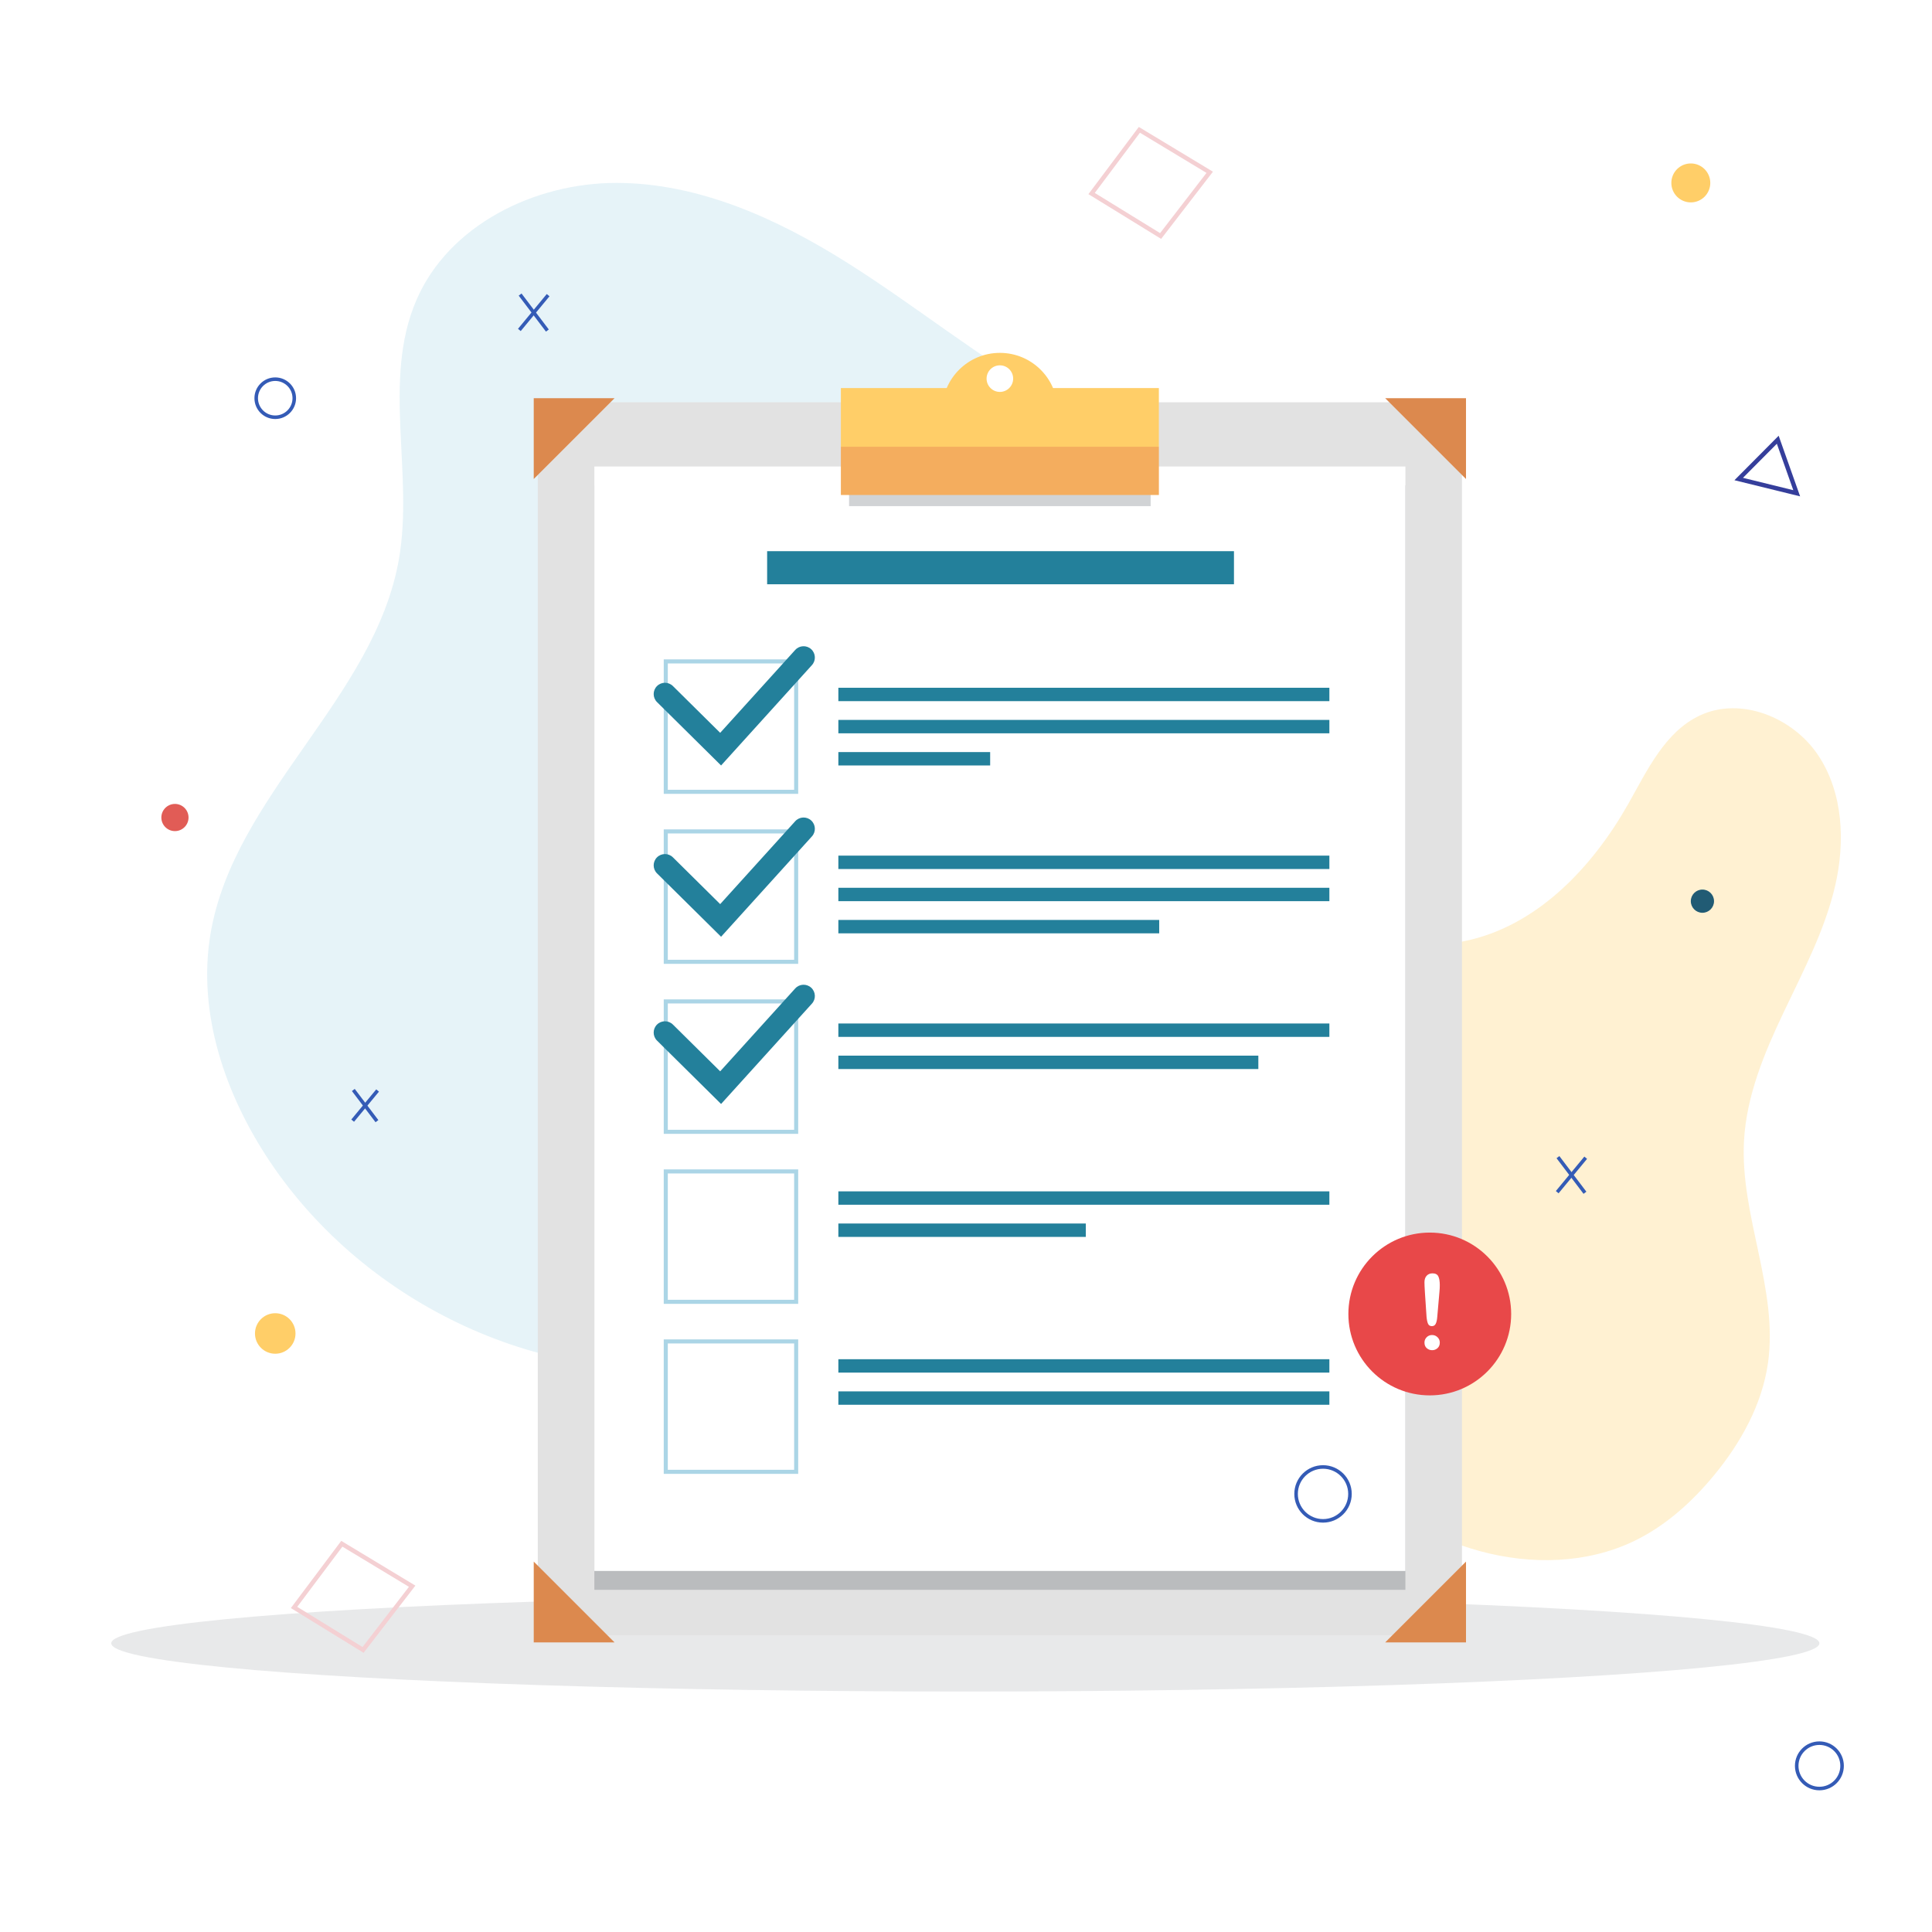 <?xml version="1.0" encoding="utf-8"?>
<!-- Generator: Adobe Illustrator 16.0.2, SVG Export Plug-In . SVG Version: 6.00 Build 0)  -->
<!DOCTYPE svg PUBLIC "-//W3C//DTD SVG 1.1//EN" "http://www.w3.org/Graphics/SVG/1.1/DTD/svg11.dtd">
<svg version="1.1" xmlns="http://www.w3.org/2000/svg" xmlns:xlink="http://www.w3.org/1999/xlink" x="0px" y="0px" width="500px"
	 height="500px" viewBox="0 0 500 500" enable-background="new 0 0 500 500" xml:space="preserve">
<g id="BACKGROUND">
	<rect fill="#FFFFFF" width="500" height="500"/>
</g>
<g id="OBJECTS">
	<g>
		<path opacity="0.3" fill="#ABD5E6" d="M315.607,113.637c-14.99,2.829-30.26-3.059-43.563-10.527
			c-18.515-10.393-35.039-23.968-53.019-35.263c-17.979-11.295-38.183-20.469-59.415-20.509
			c-21.232-0.04-43.508,10.882-51.877,30.396c-8.874,20.691-0.638,44.726-4.48,66.91c-6.23,35.974-42.688,61.001-48.768,97.001
			c-3.482,20.616,3.849,41.869,15.525,59.213c24.844,36.907,71.252,58.848,115.235,52.148c27.992-4.264,53.51-19.123,74.757-37.841
			c21.246-18.717,38.707-41.267,56.028-63.666"/>
		<path opacity="0.3" fill="#FFCE68" d="M328.403,373.047c-5.249-6.242-10.096-12.82-14.503-19.682
			c-4.227-6.581-8.104-13.569-9.643-21.238c-2.068-10.299,0.236-20.946,3.092-31.056c3.276-11.6,7.367-23.143,14.175-33.089
			c6.809-9.946,16.625-18.245,28.304-21.225c9.507-2.426,19.605-1.236,29.217-3.202c18.605-3.805,32.981-18.946,42.332-35.475
			c4.927-8.708,9.489-18.667,18.547-22.917c10.621-4.983,24.108,0.528,30.613,10.292c6.505,9.764,7.04,22.512,4.365,33.935
			c-2.675,11.423-8.226,21.923-13.262,32.519c-5.036,10.596-9.673,21.697-10.298,33.412c-1.031,19.324,8.944,38.301,6.205,57.457
			c-1.539,10.767-7.045,20.645-13.966,29.034c-5.745,6.967-12.627,13.154-20.772,17.053c-12.193,5.836-26.569,6.136-39.621,2.613
			s-24.898-10.636-35.497-19.028"/>
		<ellipse opacity="0.1" fill="#1D262D" cx="249.823" cy="425.283" rx="221.035" ry="12.483"/>
		<g>
			<g>
				<rect x="139.183" y="104.108" fill="#E2E2E2" width="239.168" height="319.075"/>
				<rect x="153.82" y="125.613" opacity="0.2" fill="#1D262D" width="209.894" height="285.829"/>
				<rect x="153.82" y="120.731" fill="#FFFFFF" width="209.894" height="285.829"/>
				<polygon fill="#DC894E" points="138.132,123.967 138.132,103.058 159.042,103.058 				"/>
				<polygon fill="#DC894E" points="379.401,123.967 379.401,103.058 358.491,103.058 				"/>
				<polygon fill="#DC894E" points="138.132,404.139 138.132,425.049 159.042,425.049 				"/>
				<polygon fill="#DC894E" points="379.401,404.139 379.401,425.049 358.491,425.049 				"/>
			</g>
			<path fill="#FFCE68" d="M258.767,111.969L258.767,111.969c-8.252,0-14.942,3.815-14.942-4.437v-1.268
				c0-8.252,6.69-14.942,14.942-14.942l0,0c8.252,0,14.942,6.69,14.942,14.942v1.268
				C273.708,115.784,267.019,111.969,258.767,111.969z"/>
			<rect x="219.743" y="123.967" opacity="0.2" fill="#1D262D" width="78.046" height="7.022"/>
			<g>
				<defs>
					<rect id="XMLID_21_" x="217.62" y="100.431" width="82.294" height="27.665"/>
				</defs>
				<use xlink:href="#XMLID_21_"  overflow="visible" fill="#FFCE68"/>
				<clipPath id="XMLID_2_">
					<use xlink:href="#XMLID_21_"  overflow="visible"/>
				</clipPath>
				<rect x="209.398" y="115.63" opacity="0.2" clip-path="url(#XMLID_2_)" fill="#CC2A3A" width="100.922" height="15.859"/>
			</g>
			<g>
				<path fill="#ABD5E6" d="M206.574,205.446h-34.797v-34.797h34.797V205.446z M172.828,204.396h32.696v-32.696h-32.696V204.396z"/>
			</g>
			<g>
				<path fill="#ABD5E6" d="M206.574,249.442h-34.797v-34.797h34.797V249.442z M172.828,248.392h32.696v-32.696h-32.696V248.392z"/>
			</g>
			<g>
				<path fill="#ABD5E6" d="M206.574,293.439h-34.797v-34.798h34.797V293.439z M172.828,292.389h32.696v-32.696h-32.696V292.389z"/>
			</g>
			<path fill="#23809B" d="M186.615,198.103l-16.578-16.402c-1.147-1.135-1.156-2.985-0.022-4.132
				c1.137-1.148,2.986-1.155,4.132-0.022l12.236,12.107l19.417-21.449c1.082-1.195,2.93-1.29,4.126-0.205
				c1.195,1.083,1.287,2.93,0.204,4.126L186.615,198.103z"/>
			<path fill="#23809B" d="M186.615,242.431l-16.578-16.402c-1.147-1.135-1.156-2.985-0.022-4.132
				c1.137-1.148,2.986-1.155,4.132-0.022l12.236,12.107l19.417-21.449c1.082-1.195,2.93-1.29,4.126-0.205
				c1.195,1.083,1.287,2.93,0.204,4.126L186.615,242.431z"/>
			<path fill="#23809B" d="M186.615,285.708l-16.578-16.402c-1.147-1.136-1.156-2.985-0.022-4.132
				c1.137-1.148,2.986-1.154,4.132-0.022l12.236,12.108l19.417-21.449c1.082-1.195,2.93-1.29,4.126-0.205
				c1.195,1.083,1.287,2.931,0.204,4.127L186.615,285.708z"/>
			<g>
				<path fill="#ABD5E6" d="M206.574,337.436h-34.797v-34.797h34.797V337.436z M172.828,336.385h32.696v-32.695h-32.696V336.385z"/>
			</g>
			<g>
				<path fill="#ABD5E6" d="M206.574,381.433h-34.797v-34.797h34.797V381.433z M172.828,380.382h32.696v-32.696h-32.696V380.382z"/>
			</g>
			<g>
				<rect x="216.966" y="177.992" fill="#23809B" width="127.076" height="3.465"/>
				<rect x="216.966" y="186.314" fill="#23809B" width="127.076" height="3.465"/>
				<rect x="216.966" y="194.637" fill="#23809B" width="39.286" height="3.465"/>
			</g>
			<g>
				<rect x="216.966" y="221.435" fill="#23809B" width="127.076" height="3.466"/>
				<rect x="216.966" y="229.758" fill="#23809B" width="127.076" height="3.465"/>
				<rect x="216.966" y="238.081" fill="#23809B" width="83.036" height="3.465"/>
			</g>
			<g>
				<rect x="216.966" y="264.878" fill="#23809B" width="127.076" height="3.466"/>
				<rect x="216.966" y="273.201" fill="#23809B" width="108.691" height="3.465"/>
			</g>
			<g>
				<rect x="216.966" y="308.321" fill="#23809B" width="127.076" height="3.465"/>
				<rect x="216.966" y="316.644" fill="#23809B" width="64.042" height="3.466"/>
			</g>
			<g>
				<rect x="216.966" y="351.765" fill="#23809B" width="127.076" height="3.465"/>
				<rect x="216.966" y="360.087" fill="#23809B" width="127.076" height="3.466"/>
			</g>
			<rect x="198.534" y="142.645" fill="#23809B" width="120.815" height="8.563"/>
			<circle fill="#FFFFFF" cx="258.766" cy="97.987" r="3.439"/>
		</g>
		<g>
			<circle fill="#FFCE68" cx="71.233" cy="345.103" r="5.243"/>
			<circle fill="#FFCE68" cx="437.581" cy="47.339" r="5.039"/>
			<circle fill="#215B74" cx="440.585" cy="233.223" r="3.004"/>
			<circle fill="#E15C56" cx="45.275" cy="211.572" r="3.517"/>
		</g>
	</g>
	<g>
		<circle fill="#E84849" cx="370.024" cy="340.058" r="21.065"/>
		<path fill="#FFFFFF" d="M369.188,340.786l-0.42-6.292c-0.079-1.227-0.117-2.106-0.117-2.641c0-0.727,0.19-1.293,0.57-1.7
			c0.381-0.409,0.883-0.612,1.504-0.612c0.753,0,1.258,0.261,1.511,0.781c0.254,0.521,0.381,1.273,0.381,2.254
			c0,0.577-0.03,1.165-0.091,1.759l-0.565,6.476c-0.061,0.771-0.192,1.362-0.395,1.774c-0.201,0.411-0.535,0.617-0.999,0.617
			c-0.473,0-0.801-0.198-0.985-0.597C369.397,342.207,369.266,341.6,369.188,340.786z M370.645,349.429
			c-0.534,0-1.001-0.173-1.398-0.519c-0.399-0.346-0.597-0.829-0.597-1.45c0-0.544,0.19-1.006,0.57-1.387
			c0.381-0.381,0.848-0.571,1.399-0.571c0.552,0,1.022,0.19,1.412,0.571c0.389,0.381,0.584,0.843,0.584,1.387
			c0,0.612-0.197,1.094-0.591,1.444C371.63,349.253,371.171,349.429,370.645,349.429z"/>
	</g>
	<g>
		<circle fill="none" stroke="#345BB6" stroke-width="0.917" stroke-miterlimit="10" cx="71.233" cy="103.057" r="4.927"/>
		<circle fill="none" stroke="#345BB6" stroke-width="0.917" stroke-miterlimit="10" cx="470.858" cy="457" r="5.871"/>
		<circle fill="none" stroke="#345BB6" stroke-width="0.917" stroke-miterlimit="10" cx="342.399" cy="386.623" r="6.973"/>
		<g>
			
				<line fill="none" stroke="#345BB6" stroke-width="0.917" stroke-miterlimit="10" x1="91.441" y1="282.087" x2="97.554" y2="290.153"/>
			
				<line fill="none" stroke="#345BB6" stroke-width="0.917" stroke-miterlimit="10" x1="97.723" y1="282.221" x2="91.272" y2="290.021"/>
		</g>
		<g>
			
				<line fill="none" stroke="#345BB6" stroke-width="0.917" stroke-miterlimit="10" x1="134.604" y1="76.233" x2="141.66" y2="85.542"/>
			
				<line fill="none" stroke="#345BB6" stroke-width="0.917" stroke-miterlimit="10" x1="141.854" y1="76.386" x2="134.41" y2="85.388"/>
		</g>
		<g>
			
				<line fill="none" stroke="#345BB6" stroke-width="0.917" stroke-miterlimit="10" x1="403.197" y1="299.467" x2="410.186" y2="308.687"/>
			
				<line fill="none" stroke="#345BB6" stroke-width="0.917" stroke-miterlimit="10" x1="410.378" y1="299.618" x2="403.005" y2="308.533"/>
		</g>
	</g>
</g>
<g id="DESIGNED_BY_FREEPIK">
	<g>
		<g>
			<polygon fill="none" stroke="#F4D0D3" stroke-width="1.13" stroke-miterlimit="10" points="88.464,399.521 76.099,416.007 
				93.959,426.998 106.667,410.512 			"/>
		</g>
		<g>
			<g>
				<polygon fill="none" stroke="#353E9B" stroke-width="1.13" stroke-miterlimit="10" points="449.975,123.971 460.083,113.805 
					464.987,127.657 				"/>
			</g>
		</g>
		<polygon fill="none" stroke="#F4D0D3" stroke-width="1.13" stroke-miterlimit="10" points="294.871,33.6 282.506,50.086 
			300.366,61.077 313.074,44.591 		"/>
	</g>
</g>
</svg>
